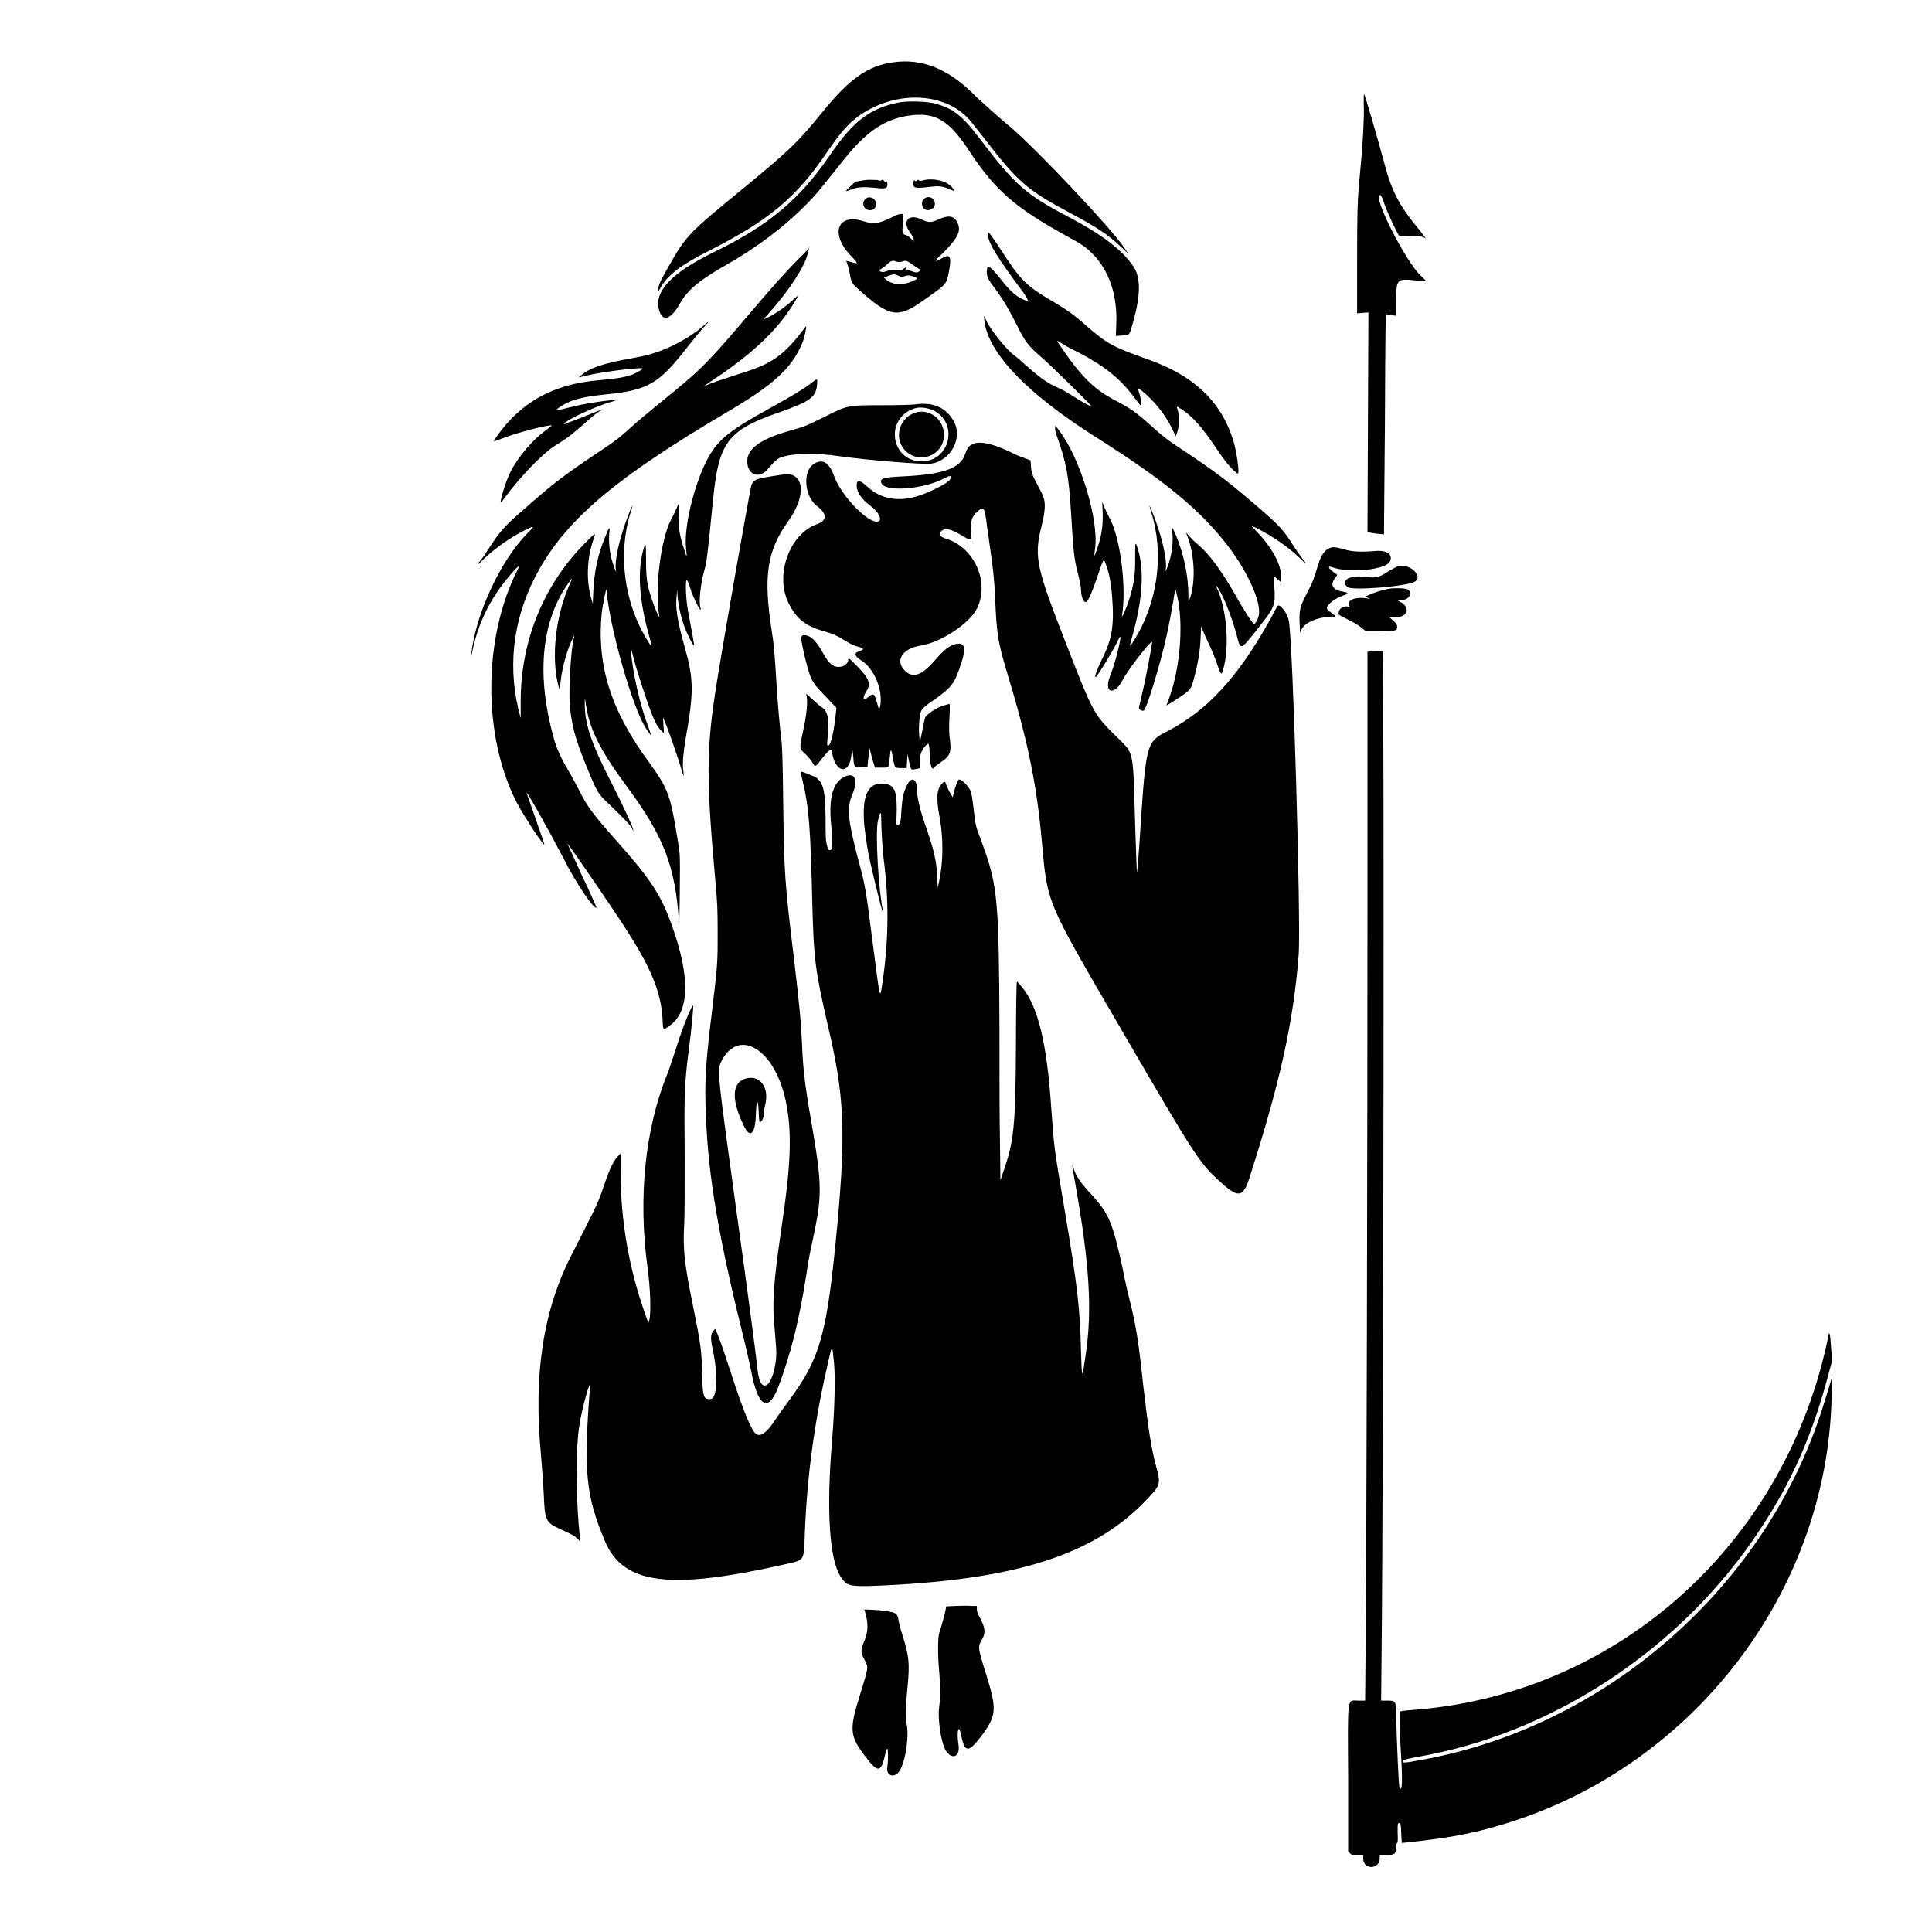 <?xml version="1.0" encoding="utf-8"?>
<!-- Generator: Adobe Illustrator 22.1.0, SVG Export Plug-In . SVG Version: 6.00 Build 0)  -->
<svg version="1.1" id="svg" xmlns="http://www.w3.org/2000/svg" xmlns:xlink="http://www.w3.org/1999/xlink" x="0px" y="0px"
	 viewBox="0 0 410 410" style="enable-background:new 0 0 410 410;" xml:space="preserve">
<g id="svgg">
	<path id="path0" d="M189.7,13.2c-5.5,0.7-9.4,3.5-15.1,10.5c-5.2,6.4-6.9,8.1-17.5,16.8c-11.1,9.1-11.5,9.5-15.3,16.2
		c-1.6,2.8-1.9,3.5-2.1,4.5c-0.2,0.9-0.1,0.9,0.5-0.2c1.5-2.6,4.3-4.8,10.3-7.8c12.6-6.4,18.4-11.2,24.8-20.6
		c3.2-4.7,4.9-6.6,7.4-8.3c7.7-5.2,18-4.7,23.1,1.2c0.5,0.6,2.1,2.6,3.5,4.4c6.7,8.7,8.8,10.5,17.8,15.3c5.8,3.1,8.1,4.6,10.9,7.3
		l1.4,1.3l-0.8-1.2c-2.7-4.1-18.4-20.7-24-25.5c-1.6-1.3-3.6-3.1-4.5-3.9c-0.9-0.8-2.7-2.4-4-3.7C200.9,14.5,195.5,12.4,189.7,13.2
		 M289.4,22c0.1,1.2,0,3.9-0.1,5.9c-0.2,3.5-0.3,4.9-1,12.4c-0.2,2.7-0.3,5.3-0.3,14.7l0,11.5l1.2-0.1l1.2-0.1l-0.1,23.3l-0.1,23.3
		l0.4,0.1c0.9,0.2,3,0.4,3.1,0.4c0,0,0.1-10.6,0.2-23.4c0.1-21.2,0.1-23.3,0.4-23.3c0.1,0,0.7,0.1,1.1,0.2l0.9,0.1l0-3
		c0-4.8,0.1-4.9,4-4.5c2.8,0.3,2.7,0.4,1.3-0.9c-3.2-2.9-10.5-17.2-8.7-17.2c0.2,0,0.4,0.4,0.9,1.9c0.6,1.8,2.7,6.2,3.1,6.7
		c0.2,0.2,0.5,0.2,1.5,0.1c1.3-0.2,3.2,0,3.8,0.3c0.2,0.1,0.4,0.2,0.4,0.2s-0.6-0.8-1.3-1.7c-4.2-5-5.9-8.2-7.4-13.8
		c-1.3-4.9-4.2-14.9-4.4-15.1C289.4,19.8,289.4,20.8,289.4,22 M191,21.7c-6.3,1.2-9.9,3.9-15,11.4c-6.3,9.2-12.9,14.8-24.7,20.5
		c-8.9,4.4-12.6,8.3-11.4,12.3c0.7,2.5,2.5,1.9,4.4-1.5c1.6-2.8,3.9-4.8,9.5-8c6.9-3.9,12.8-8.4,17.3-13c1.9-1.9,2.7-2.9,7.8-9.3
		c4.9-6.2,8.9-8.9,14.2-9.6c5.5-0.7,8.3,1,12.7,7.7c5.4,8.2,9.7,11.9,20.4,17.8c3.7,2,4.3,2.5,5.8,4c3.5,3.7,5.1,8.7,4.9,14.7
		l-0.1,2.6l1.3-0.1c1.6-0.1,1.6-0.2,2-1.6c2-6.6,2.1-10.6,0.4-13.1c-2.4-3.5-6.6-6.7-13.6-10.4c-9.2-4.8-11.5-6.8-19-16.7
		c-3.8-5-5.7-6.4-9.4-7.4C196.9,21.5,192.9,21.4,191,21.7 M194.6,38.3c-0.2,0.2-0.3,0.2-0.4,0.1c-0.1-0.4-0.4,0-0.4,0.6
		c0,1,0.6,1,4.1,0.6c1.4-0.2,2.4,0,3.7,0.6c1.2,0.5,1.2,0.4,0.3-0.6c-1.2-1.3-4.1-1.9-6.1-1.3c-0.4,0.1-0.7,0.1-0.8,0
		C195,38.1,194.8,38.1,194.6,38.3 M183.7,38.2c-0.1,0-0.7,0.1-1.2,0.2c-0.9,0.1-1.1,0.2-2,1.1c-1.3,1.2-1.2,1.3,0.2,0.7
		c1.2-0.5,2.6-0.6,5.3-0.3c1.6,0.2,2.2,0.1,2.3-0.5c0.1-0.5-0.2-1.3-0.3-0.9c-0.1,0.3-0.1,0.3-0.4-0.1c-0.2-0.3-0.3-0.3-0.5-0.2
		c-0.1,0.2-0.3,0.2-0.9,0C185.5,38.2,184.3,38.1,183.7,38.2 M183.7,42.2c-1,0.8-0.4,2.4,0.9,2.4c0.9,0,1.3-0.5,1.3-1.4
		c0-0.7-0.6-1.3-1.3-1.3C184.3,41.8,183.9,42,183.7,42.2 M196.1,42.2c-0.9,0.8-0.3,2.4,0.8,2.4c0.5,0,1.3-0.4,1.4-0.8
		C198.8,42.4,197.3,41.2,196.1,42.2 M190.4,45.6c-0.1,0-1,0.5-2,0.9c-2.1,1-3.2,1.1-5.3,0.4c-5.5-1.7-7,2.9-2.4,7.5
		c1.5,1.6,1.5,1.7-0.1,1.2c-1.1-0.3-1.1-0.3-0.9,0.1c0.1,0.2,0.4,1.2,0.6,2.2c0.4,2.2,0.4,2.2,2.2,3.8c6.2,5.5,8,5.9,13.1,2.3
		c5.3-3.7,5.2-3.6,5.7-6c0.7-3.4,0.4-4.2-1.2-3.3c-2.1,1.1-2.1,1,0.4-1.4c2.8-2.9,3.5-4.3,2.7-6c-0.7-1.5-1.8-1.7-3.9-0.8
		c-1.7,0.8-2.2,0.8-3.9,0c-2.6-1.2-4,0.5-2.3,2.8c0.5,0.7,0.8,1.2,0.8,1.5v0.5l-0.5-0.6c-0.3-0.3-0.8-0.7-1.1-0.8
		c-0.8-0.2-0.9-0.4-0.7-2.6l0.1-1.9l-0.4,0C190.8,45.5,190.5,45.5,190.4,45.6 M209.6,49.3c0,1.9,1.2,4,5.3,9.7
		c3.8,5.1,3.9,5.3,1.9,4.4c-1.4-0.7-2.7-1.9-4.7-4.5c-2.1-2.6-2.7-2.9-2.7-1.1c0,0.9,0.4,1.7,1.8,3.5c1.7,2.3,3,4.5,4.6,7.7
		c1.7,3.5,2.4,4.4,5.3,6.9c2.2,1.9,10.6,10.2,10.5,10.3c-0.1,0.1-1.7-0.7-3.5-1.9c-1-0.6-2.1-1.3-2.5-1.5c-0.4-0.2-1.3-0.6-2.1-1
		c-1.6-0.8-3.1-1.9-5.6-4.1c-0.9-0.8-2.1-1.9-2.7-2.3c-1.7-1.3-5-5.4-5.9-7.4l-0.5-1l0.1,1c0.7,6.8,8.9,15.4,23.4,24.6
		c15.2,9.6,22.5,15.7,28.4,23.4c4.3,5.7,7.1,12.1,6.4,14.7c-0.2,0.8-0.7,1.7-1,1.7c-0.2,0-2.1-2.8-3.8-5.9c-3-5.3-5.6-8.8-7.8-10.7
		c-0.7-0.6-1.6-1.4-2-1.9l-0.8-0.9l0.5,1.4c1.4,4.1,1.5,9.6,0.2,12.9c-0.2,0.6-0.2,0.6-0.2-0.8c0-4.4-1-8.9-2.6-12.8
		c-0.9-2.1-1-2.2-0.8-0.5c0.2,1.7-0.1,4.2-0.7,6.1c-0.5,1.6-0.9,2.4-0.7,1.5c0.3-1.7-0.6-6.1-2.3-10.7c-1.1-2.9-1.5-3.8-0.8-1.4
		c2.8,8.7,1.4,19.2-3.6,27.1c-1.1,1.8-1.1,1.7-0.4-0.8c2.2-7.8,2.6-14.2,1.1-18.7c-0.1-0.5-0.3-0.9-0.4-0.9
		c-0.1-0.1-0.1,1.4-0.1,3.3c0,3.8-0.3,5.4-1.3,8.6c-0.6,1.9-1.6,4.1-1.5,3.3c1-5.7-0.3-16.2-2.5-20.4c-0.5-1-1.1-2.2-1.3-2.7l-0.4-1
		l0.1,2.2c0.1,2.7-0.2,4.9-1.1,7.5c-0.7,2.2-0.8,2.2-0.5,0.1c0.8-6.2-3.3-19.4-7.7-25l-0.7-1l-0.1,0.5c0,0.3,0.1,1,0.3,1.5
		c2.1,5.9,2.6,8.5,3.1,16.6c0.5,8.2,0.6,9.6,1.5,13c0.3,1.2,0.6,2.6,0.6,3.1c0,1.8,0.7,3.3,1.3,2.6c0.5-0.7,0.9-1.6,2.1-5
		c1.5-4.4,1.4-4.2,1.9-2.8c0.6,1.5,1.1,3.9,1.3,6.7c0.5,6.2,0,9.2-2.2,13.5c-1,2.1-1.6,3.7-1.3,3.7c0.3,0,3.9-5.9,4.9-8.1
		c1.1-2.4-0.5,4.6-1.8,7.8c-1.5,3.7,0.9,4.4,2.7,0.8c1.1-2.1,5.9-8.3,6.2-8c0.1,0.1-1.4,8.1-2.1,10.9c-0.3,1.4-0.6,2.7-0.7,3
		c-0.1,0.4,0.6,0.8,1,0.7c0.6-0.2,3.5-9.7,4.9-16c0.5-2.3,1.3-6.5,1.7-9.2l0.1-0.8l0.4,1.6c1.5,6.3,0.6,16.4-2.2,23.1
		c-0.2,0.4-0.1,0.3,2.7-1.5c2.5-1.7,2.5-1.7,3.3-4.9c0.7-2.8,1.1-5.1,1.2-8l0.1-2.2l0.4,1c0.2,0.5,0.8,1.8,1.3,2.9
		c0.5,1,1.2,2.7,1.5,3.6c1,2.9,1.1,3.1,1.5,1.6c1.4-5,0.7-12.9-1.4-17.3l-0.3-0.7l0.3,0.4c1.2,1.4,3.1,6.2,4.2,10.2
		c0.9,3.5,0.7,3.6,4.6-1.3c3.7-4.7,3.7-4.8,3.4-9.4l-0.1-1.7l0.8,0.7l0.8,0.7l0-0.9c0.1-2.7-1.8-6.4-5.4-10.1l-1-1.1l1.4,0.7
		c3.2,1.6,6.5,3.9,8.8,6.1c1.5,1.5,1.8,1.6,0.8,0.4c-0.4-0.5-1.2-1.7-1.9-2.7c-2.3-3.7-3.1-4.5-8.1-8.8c-5.7-4.9-8.3-6.9-15.2-11.5
		c-3.7-2.4-4.5-3.1-7.3-5.6c-2.9-2.6-4.1-3.4-6.7-4.8c-4.6-2.3-7.3-4.8-11.2-10.3c-0.8-1.2-1.6-2.3-1.7-2.5
		c-0.2-0.2,0.1-0.2,0.8,0.3c0.6,0.4,2.2,1.3,3.7,2c5.8,3.1,8.8,5.5,12,9.8c0.5,0.7,1.1,1.4,1.2,1.5c0.3,0.2,0-1.8-0.4-2.9
		c-0.4-1-0.4-1,0.7-0.2c2.4,1.9,5,5.1,6.4,8.1l0.7,1.5l0.2-0.5c0.6-1.5,0.7-3.8,0.1-5.5c-0.1-0.4-0.1-0.4,0.7,0.1
		c2.5,1.5,4.8,4.2,7.8,8.7c1.5,2.4,3.9,5.1,4.4,5.1c0.4,0-0.3-5.1-1.1-7.4c-2.6-8-8.3-13.4-17.9-16.8c-7.6-2.7-8.7-3.3-13.2-7.2
		c-2.7-2.4-4-3.3-7.2-5.2c-5.6-3.3-6.7-4.4-10.9-10.9C210.5,50.1,209.6,48.9,209.6,49.3 M169.5,54.9c-3.1,3.2-4.8,5-12,13.5
		c-7.6,8.9-9,10.3-17.7,17.3c-2.1,1.7-4.7,3.9-5.8,4.9c-2.9,2.6-2.9,2.6-7.8,5.9c-5,3.3-8.7,6.1-11,8.1c-0.8,0.7-2.6,2.2-3.8,3.3
		c-4.2,3.6-5.2,4.7-7.6,8.4c-0.7,1.1-1.5,2.3-1.9,2.7c-1,1.2-0.6,1,0.9-0.5c2.3-2.2,5.6-4.5,8.6-6c2.2-1.1,2.2-1,0.2,1
		c-5.6,5.9-10.7,17-11.6,25.4c-0.1,0.6,0.1,0.2,0.3-1c1.4-6.4,4.1-11.5,8.5-16.5c1.4-1.5,1.6-1.6,1-0.4c-7.3,14.4-7.4,35.1-0.2,49.2
		c1.5,2.9,6.3,10.2,5.9,8.9c-0.1-0.4-3.5-10.1-3.7-10.7c-0.6-1.6,4.3,7.1,7.6,13.4c2.9,5.8,6.7,11.3,7.2,10.8c0,0-1.3-3.1-3.1-6.8
		c-1.7-3.7-3.1-6.8-3.1-6.8c0.1-0.1,10.1,14.4,12.9,18.9c5,7.8,7,12.9,7.3,18.3c0.1,2.5,0.1,2.5,1.3,1.6c4.2-2.7,4.6-9.5,1.4-19.3
		c-2.6-8-4.6-11.2-12.4-20c-5-5.6-6.4-7.5-8.1-11c-0.6-1.1-1.6-3-2.2-4c-1.6-2.7-2.5-4.7-3.1-6.9c-3.6-12.9-2.7-24.1,2.6-32.1
		c1.4-2.1,1.6-2.2,0.7-0.3c-3,6.8-3.9,15.8-2.2,21.7l0.2,0.7l0.1-1.4c0.3-3.1,1.2-6.5,2.3-9c0.8-1.7,0.8-1.7,0.5-0.4
		c-0.6,2.7-1,10.3-0.8,13.6c0.4,4.5,1.1,7.1,3.3,12.6c2.5,6.1,2.6,6.4,5,8.6c3.5,3.4,4.6,4.5,4.9,5.2c0.2,0.4,0.3,0.6,0.3,0.4
		c0-0.5-1.7-4.3-4.6-10c-4.5-8.8-5.8-12.8-5.7-17.3c0-0.9,0-0.9,0.2,0.3c0.7,5.3,2.8,9.7,8.8,17.8c7.8,10.6,10.2,16.8,11,28.7
		c0.1,1,0.2-8.2,0.2-12c0-2.7-0.1-3.3-0.9-7.9c-1.2-7.2-1.9-8.8-5.5-13.8c-8.3-11.2-11.3-20.8-10.2-32c0.2-1.6,1-5.5,1-4.9
		c0.6,7.8,5.5,25.1,8.4,29.5c1.3,1.9,1.3,1.9,0.5-0.3c-1.8-4.7-3.2-11-3.7-15.9c-0.1-1.1,0-1,0.6,1.4c0.6,2.4,2.8,9.2,3.9,11.9
		c0.6,1.6,1.3,2.8,2,3.4l0.5,0.5l-0.1-1.7l-0.1-1.7l0.5,1.2c0.8,1.9,2.7,7.5,3.3,9.5c0.6,2.1,0.7,2.2,0.5,0.5
		c-0.2-1.4,0-3.6,0.5-6.6c1.8-10.1,1.7-12.8-0.2-19.5c-1.6-5.7-2-8.4-1.7-10.9l0.1-1.2l0.1,1.4c0.3,3.1,1.2,6.3,2.5,8.8
		c0.6,1.2,1,1.8,1,1.4c0-0.2-0.8-4.6-1.3-7.2c-0.4-2.2-0.6-6-0.3-6.5c0.1-0.1,0.4,0.5,0.7,1.5c0.8,2.6,2.8,6.3,2.2,4.2
		c-0.3-1.2,0.1-5,0.8-7.5c0.6-2,0.7-3.1,1.9-15c1.2-12.5,3.1-15,14.1-18.8c6.5-2.3,7.8-3.2,8-5.9c0.1-1.4,0.2-1.4-1.5-0.1
		c-1.9,1.4-3.8,2.5-9,5.4c-7.2,4-9.6,5.8-11.6,8.6c-3.3,4.7-6.3,15.7-5.7,20.9c0.2,2.1,0.2,2.1-0.5-0.1c-0.9-2.6-1.2-4.8-1.1-7.5
		l0.1-2.2l-0.4,1c-0.2,0.5-0.8,1.8-1.3,2.7c-2.2,4.2-3.5,14.8-2.5,20.4c0.1,0.8-0.9-1.5-1.5-3.3c-1.1-3.2-1.3-4.8-1.3-8.6
		c0-3.6-0.1-3.9-0.5-2.4c-1.4,4.7-1,10.9,1.2,18.7c0.7,2.5,0.7,2.6-0.4,0.8c-5-8-6.3-18.4-3.6-27.1c0.8-2.4,0.3-1.6-0.8,1.4
		c-1.7,4.6-2.6,9-2.3,10.7c0.2,0.9-0.2,0.1-0.7-1.5c-0.6-1.9-0.9-4.5-0.7-6.2c0.2-1.6,0-1.5-0.8,0.6c-1.6,3.7-2.4,7.5-2.6,11.8
		l-0.1,2.5l-0.3-1c-1.1-3.7-1-8.5,0.4-12.5c0.6-1.7,0.6-1.7-1.4,0.3c-9,8.9-13.9,20.8-14,33.5c0,2.2,0,4,0,4s-0.2-0.8-0.5-1.9
		c-2.4-10.3-0.8-20.4,4.5-29.8c6.2-10.9,16.7-19.6,39.4-33c10.4-6.1,14.1-9.5,16.4-15c0.5-1.2,1-3.9,0.7-3.4
		c-4.7,6.2-7,7.9-14.3,10.1c-3.7,1.2-5.8,1.9-6.9,2.4c-0.8,0.4-0.4,0.1,2-1.5c8.4-5.6,13.6-10.7,17-16.5c0.8-1.3,0.7-1.3-0.8,0.1
		c-1.3,1.2-3.3,2.6-4.9,3.4l-1.1,0.5l1.4-1.6c4-4.5,7.3-9.5,8-12.3c0.2-0.9,0.4-1.6,0.4-1.6C172.1,52.3,171,53.5,169.5,54.9
		 M190.2,55.5c0.5,0.2,0.8,0.1,1.3,0c0.8-0.3,1-0.2,2.5,0.9c0.6,0.4,1.2,0.8,1.3,0.8c0.2,0,0.2,0.1-0.1,0.3
		c-0.5,0.4-0.8,0.4-1.6,0.1c-0.3-0.1-0.8-0.3-1.1-0.3c-0.4-0.1-0.4-0.1-0.3-0.3c0.3-0.4,0-0.3-0.5,0.1c-0.4,0.3-0.6,0.3-1.6,0.2
		c-0.9-0.1-1.3,0-1.8,0.2c-0.8,0.3-1.3,0.3-1.6,0c-0.1-0.2-0.1-0.3,0-0.3c0.1,0,0.6-0.3,1.1-0.7C189.2,55.2,189.3,55.2,190.2,55.5
		 M190.6,58.5c0.7,0.3,0.8,0.3,1.4,0.1c0.7-0.2,0.8-0.2,1.6,0c1.2,0.4,1.3,0.5,0.4,0.9c-2.1,1.1-4.7,1-6-0.2l-0.4-0.4l1-0.4
		C189.9,58.1,189.7,58.1,190.6,58.5 M149.2,69.2c-2.3,2.1-6.6,4.5-10,5.6c-1.8,0.6-2.7,0.8-7.1,1.6c-4.5,0.9-7.1,1.8-8.7,3.2
		l-0.6,0.5l1.7-0.4c3.2-0.8,11.5-1.8,11.9-1.5c0.1,0.1-1.4,1-2.5,1.4c-1.5,0.5-3.4,0.8-6.9,1.1c-9.5,0.8-16.4,4.6-21.5,11.8
		c-1,1.4-1.1,1.4,1.2,0.5c3-1.2,10.1-3,10.4-2.7c0,0-0.5,0.4-1.1,0.9c-2.8,1.9-6.2,5.9-7.8,9.2c-1,2.1-2.2,6.2-1.9,6.2
		c0.1,0,0.5-0.5,0.9-1.1c3.2-4.3,7.7-9,10.4-10.8c1-0.6,2.3-1.5,2.9-1.9c0.6-0.4,2.1-1.7,3.4-2.8c1.2-1.1,2.6-2.3,3-2.5
		c1.2-0.7,0.8-0.6-1.2,0.2c-1,0.4-2.7,1.1-3.8,1.5c-1.1,0.4-2.1,0.8-2.1,0.8s-0.1,0-0.1,0c0-0.7,6.9-3.9,10.3-4.8
		c2.1-0.6-1.8-0.2-5.6,0.5c-1.3,0.2-3.3,0.7-4.5,1c-2.3,0.6-2.4,0.5-0.5-0.7c2-1.2,4.3-1.8,9.2-2.3c9-0.9,11.3-2.3,17.4-10.2
		c1.3-1.6,2.8-3.5,3.4-4.1C150.6,68.1,150.6,67.9,149.2,69.2 M194.4,85.8c-0.6,0.1-3.8,0.2-7.2,0.2c-7.4,0-7.3,0-12.1,2.4
		c-4.1,2-3.9,2-7.8,3.1c-6.2,1.8-9,3.9-8.7,6.8c0.2,2.5,2.5,3.3,4.2,1.4c1.8-2.1,2.3-2.5,3.4-2.8c2.5-0.7,7.1-0.8,11.8-0.1
		c6.5,0.9,17.8,1.8,19.5,1.6c4.2-0.5,6.9-5.4,4.9-9C200.8,86.5,198,85.3,194.4,85.8 M198.1,87.1c5.4,2.7,3.5,10.8-2.5,10.8
		c-6.6,0-7.9-9.1-1.6-11.2C195.1,86.3,196.8,86.5,198.1,87.1 M194.5,87.5c-3.5,0.9-4.9,5.2-2.6,7.9c3.1,3.5,8.8,1.1,8.4-3.5
		C200.1,88.9,197.3,86.8,194.5,87.5 M206.3,94.3c-0.8,0.4-1,0.8-1.5,2.1c-1,3-4.6,4.3-13.3,4.7c-4,0.2-4.7,0.4-4.5,1.3
		c0.4,2.1,9,1.5,13.4-0.9c1.3-0.7,1.6-0.6,1.2,0.3c-0.3,0.6-3.9,2.5-6.3,3.3c-4.4,1.5-8.2,0.9-11.1-1.7c-1.7-1.6-2.4-1.7-2.4-0.4
		c0,1.5,1,2.9,3.1,4.5c1.5,1.1,2.3,2.7,1.6,3.1c-1.8,1-8-5.3-9.5-9.6c-1-2.8-2.4-3.7-4.2-2.6c-2.5,1.4-2.2,6.9,0.6,9
		c2.2,1.7,2.2,3.1-0.2,3.9c-5.8,2.2-8.8,10.9-5.8,16.8c1.7,3.3,3.6,4.8,7.6,5.9c1.7,0.5,2.5,0.8,3.9,1.7c2,1.2,2.3,1.3,3.4,1.6
		c1,0.2,1.1,0.6,0.3,0.8c-1.4,0.4-1.4,1,0.1,2c2.8,1.7,4.7,6.3,4.1,9.7c-0.2,0.9-0.3,0.8-0.7-0.7c-0.5-1.9-0.8-2.1-1.8-1.2
		c-1.1,1-1.4,0.3-0.5-1.1c1.1-1.6,0.7-2.8-1.8-5.3c-1.8-1.9-2-2-2-1.4c0,0.6-0.8,1.3-1.6,1.4c-1.5,0.2-2.4-0.5-3.8-3
		c-1.3-2.4-2.6-3.7-3.8-3.7c-1,0-1,0.2-0.1,4.2c1.3,5.4,1.5,5.7,4.6,8.9l2.2,2.3l-0.1,1c-0.4,4-1.1,7-1.6,7c-0.3,0-0.3-0.1-0.2-1.3
		c0.5-4.1,0.1-6-1.2-6.8c-0.4-0.2-1.3-1.1-2.1-1.8c-1-1-1.4-1.2-1.2-0.9c0.4,1.1,0.1,4.2-0.6,7.4c-0.9,4.2-0.9,4,0.4,5.2
		c0.6,0.6,1.3,1.4,1.5,1.8c0.5,1,0.7,1,1.7-0.4c0.9-1.2,2.1-2.5,2.3-2.3c0,0,0.2,0.6,0.3,1.2c0.8,3.6,3.3,4,3.9,0.5
		c0.1-0.9,0.3-1.7,0.3-1.7c0,0,0.1,0.7,0.2,1.7c0.1,2.1,0.3,2.2,2,2l1-0.1l0.1-1.2c0.1-0.7,0.2-1.6,0.2-2l0.1-0.8l0.4,1.5
		c0.2,0.9,0.5,1.8,0.6,2.1l0.2,0.6h1.4c1.6,0,1.5,0.1,1.7-1.9c0.2-2.3,0.3-2.3,0.7-0.2c0.4,2.3,0.3,2.2,2.1,2.2l0.8,0l0.1-1.5
		l0.1-1.5l0.3,1.5c0.4,2,0.4,1.9,1.5,1.7l0.9-0.2l-0.1-1.1c-0.1-1.4,0.3-2.6,1.1-3.5c0.8-0.9,0.9-0.9,1,1.6c0.1,2,0.3,3.1,0.7,3.1
		c0.1,0,0.2-0.1,0.2-0.2c0-0.1,0.7-0.6,1.4-1.1c2.1-1.4,2.4-2.1,1.9-5.6c-0.1-0.9-0.1-2.2,0-4.1c0.1-2.4,0.1-2.8-0.1-2.7
		c-0.1,0-0.6,0.2-1.1,0.3c-1.3,0.3-3.9,2-4,2.7c-0.1,0.2-0.3,1.5-0.6,2.8l-0.5,2.4l-0.1-1.3c-0.2-1.5,0-4.5,0.3-5.2
		c0.3-0.7,0.5-1,3-2.7c3.6-2.6,4.2-3.4,5.5-7.4c1.1-3.2,0.9-4.4-0.4-4.4c-1.5,0-2.8,0.9-5,3.4c-2.8,3.3-4.7,4-6.4,2.4
		c-2.3-2.2-0.6-4.8,3.3-5.4c4.4-0.7,10.5-4.8,12-8c2.6-5.5-0.6-12.7-6.4-14.6c-1.7-0.5-2-1.1-1.1-1.8c0.9-0.6,2-0.3,4.5,1.2
		c0.5,0.3,1,0.6,1.3,0.6l0.4,0.1l-0.1-1.8c-0.1-2.1,0.3-3.2,1.5-4.2c1.2-1.1,1.4-0.8,1.8,1.9c0.1,1.1,0.5,3.4,0.7,5.1
		c0.7,4.8,1,7.1,1.2,11.7c0.3,7.3,0.6,9,2.3,14.8c4.6,15.1,6.5,24.3,7.6,36.6c1.2,13.3,0.8,12.3,16.7,39.6
		c16.4,28.2,16.8,28.7,21.6,33c3.5,3.1,4.5,2.9,5.9-1.7c6.4-20,9.2-32.7,10.3-46.9c0.5-6.5-1.2-66.6-2.1-70.9
		c-0.3-1.6-1.9-3.7-2.4-3.1c0,0-0.7,1.2-1.4,2.6c-7,12.6-13.5,19.6-22,24c-4.4,2.2-4.5,2.7-5.7,20.8c-0.3,5.2-0.7,9.3-0.7,9.1
		c-0.1-0.2-0.2-4.7-0.4-10c-0.5-16.7-0.1-14.9-4.3-19.1c-4.4-4.4-4.6-4.6-10.2-19c-6.5-16.6-7-18.8-5.4-25.2c1-4.2,1-5.5-0.2-7.7
		c-1.7-3.2-1.9-3.6-2-5l-0.1-1.4l-2.9-1.1C210.7,94,207.8,93.5,206.3,94.3 M163.6,101.1c-3.1,0.5-3.6,0.7-4.1,1.7
		c-0.3,0.7-6.6,36.6-7.8,44.7c-1.8,12.2-1.8,18.5,0.2,40.4c0.3,3.3,0.4,5.2,0.4,10c0,6.4,0,6.7-1.2,16.7
		c-1.4,11.2-1.6,15.4-1.3,22.1c0.5,13.1,2.7,26,8.3,48.4c0.5,2.2,1.1,4.8,1.3,5.8c1.4,7.6,3.6,9,5.7,3.6c2.7-7,4.6-14.7,6.1-24.5
		c0.4-3,0.7-4.1,1.7-8.9c1.5-7.2,1.4-10.5-0.3-20.5c-1.7-9.8-2-12.2-2.3-16.9c-0.3-7.1-0.6-9.9-1.8-20.2c-2-16.4-2.1-18.2-2.3-33.8
		c-0.1-8.2-0.2-11.4-0.4-12.9c-0.4-3.4-0.7-6.8-1-11.5c-0.4-6.3-0.5-8.2-1.1-11.9c-1.7-11.2-0.9-16.5,3.5-22.7
		c3-4.1,3.6-8.2,1.5-9.6C167.8,100.5,167.1,100.5,163.6,101.1 M281.8,116.5c-0.8,0.4-1.5,1.6-2,3.1c-0.9,3-1.1,3.7-2.4,6.2
		c-1.6,3.1-1.7,3.6-1.6,6.6l0.1,1.9l0.3-0.7c0.6-1.5,3.6-2.7,6.3-2.7c1.1,0,1.1-0.1,0-0.9c-0.5-0.3-0.9-0.7-0.9-0.9
		c-0.2-0.6,1.6-2.1,3.4-2.7c1.2-0.4,1.2-0.6,0.2-0.8c-2.4-0.4-3-1.4-1.9-2.9l0.5-0.7l-0.4-0.3c-1.5-1-1.9-1.8-0.6-1.3
		c3.6,1.3,11.5,0.5,12.2-1.3c0.6-1.4-0.6-2.3-2.8-2.2c-3.4,0.3-5.4,0.2-7.2-0.4C283.1,116,282.7,116,281.8,116.5 M296.6,120.2
		c-0.3,0.1-1.2,0.6-1.9,1c-2.1,1.4-2.7,1.5-5.2,1.2c-3.2-0.4-5.2,0.9-3.5,2.2c1.1,0.8,12.9-0.2,14.3-1.2
		C302.1,122.2,299,119.4,296.6,120.2 M294.4,125c-1.3,0.3-3,0.8-4,1.3l-0.7,0.3l0.7,0.3c0.4,0.2,0.6,0.3,0.3,0.2
		c-2.6-0.6-4.9,0.1-4.4,1.3c0.2,0.4,0.1,0.4-0.4,0.3c-0.9-0.1-1.8,0.5-1.8,1.3c-0.1,0.5,0,0.5,1.8,1.4c1,0.5,2.3,1.2,2.9,1.7l1,0.8
		l3.1,0c3.4,0,3.6,0,3.6-0.9c0-0.5-0.4-1-1.3-1.7c-0.4-0.3-0.4-0.3,0.9-0.3c2.7,0,3.3-2.1,1-3.3c-0.8-0.4-0.8-0.4,0.5-0.4
		c1.4,0,2.2-1.5,1.2-2.2C298.2,124.8,295.9,124.7,294.4,125 M291.7,138.2l-1.5,0.1l0,50.3c0,54.7-0.2,143.8-0.4,161.3l-0.1,11h-1.4
		c-2.5,0-2.3-1.6-2.2,16.9l0,15.1l0.4,0.4c0.4,0.4,0.5,0.4,1.6,0.4h1.2v0.7c0,0.9,0.4,1.4,1.1,1.7c1.2,0.4,2.4-0.4,2.4-1.7v-0.7h1.3
		c1.8,0,2.2-0.3,2.2-1.7c0-0.6,0.1-0.9,0.2-0.9c0.1,0,0.2-0.7,0.1-2.1c0-2,0-2.1,0.3-2.1c0.3,0,0.3,0.1,0.4,0.9
		c0,0.5,0.1,1.5,0.1,2.1l0.1,1.2l1-0.1c7.7-0.8,13.2-1.7,19.3-3.5c40.9-11.7,70.1-49.4,70.9-91.2l0.1-4.2l-0.3,1.1
		c-0.2,0.6-0.7,2.4-1.2,3.9c-11.7,39.1-46.4,69.8-86.9,76.6c-1.5,0.3-2.5,0.4-2.6,0.3c-0.4-0.4,0.1-0.6,2.7-1.1
		c28.9-4.9,56.4-23,73-48.3c6.9-10.4,11.3-20.5,14.7-33.6l0.6-2.2l-0.2-2.6c-0.2-3.4-0.4-3.9-0.6-2.6c-8.9,43.6-44.2,75.6-87.3,79.2
		c-1.2,0.1-2.6,0.2-3,0.3l-0.7,0.1l0,2.2c0,1.2,0.1,3.4,0.2,4.8c0.5,8,0.4,10.2-0.2,9.2c-0.2-0.3-0.6-10.8-0.7-14.4
		c0-4.1,0-4.1-1.9-4.1h-1.3l0.1-10.8c0.4-36.5,0.6-212,0.2-211.9C293.4,138.2,292.6,138.2,291.7,138.2 M169.9,163.8
		c0,0,0.2,0.9,0.4,1.8c1.4,5.8,1.7,10,2.1,26.7c0.3,11.3,0.6,13.6,3.3,25.4c3.5,14.7,3.8,22.5,2,42.2c-2.2,23.3-3.5,28.2-10.4,37.5
		c-0.9,1.2-2.1,2.9-2.7,3.8c-1.7,2.6-3,3.7-4,3.2c-1-0.4-2.8-4.8-5.4-12.8c-1.1-3.4-2.3-6.9-2.7-7.9l-0.7-1.7l-0.4,0.4
		c-0.6,0.8-0.7,1.4-0.1,4.2c1.1,5.3,0.9,10.2-0.5,10.3c-1.5,0.1-1.7-0.4-1.8-5.4c-0.1-4.9-0.3-6.3-1.9-14.2
		c-1.9-9.3-2.2-12.2-1.9-17.5c0.1-2.1,0.1-7.2,0.1-14.5c-0.1-13-0.1-15,0.9-22.7c0.6-4.5,1-9.2,0.9-9.2c-0.4,0-2.3,4.8-3.7,9.3
		c-0.7,2.1-1.5,4.6-1.9,5.5c-4.6,11.5-6.1,25.9-4.1,40.7c0.6,4.2,0.8,9.6,0.4,11.2l-0.2,0.7l-0.7-2c-3.4-9.5-5.2-19.8-5.2-30l0-4
		l-0.5,0.5c-0.9,0.9-1.8,2.6-3,6.2c-1.3,3.8-1,3.2-7,15c-6,11.8-8,25.3-6.4,42.2c0.2,2.5,0.5,6.3,0.6,8.5c0.2,5.3,0.4,5.9,3.3,7.2
		c2.8,1.3,3.2,1.5,3.7,2c0.3,0.3,0.6,0.6,0.6,0.6c0.1,0,0-1.6-0.2-3.5c-0.6-7.7-0.6-15.9,0.1-20.7c0.5-3.6,2.5-10.8,2.3-8.4
		c-1.4,17.9-0.9,23,3.2,32.7c3.9,9.2,13.8,10.4,38.5,4.8c3.9-0.9,3.7-0.6,3.9-6.6c0.5-12.8,2.2-24.5,5.1-36.9
		c0.7-3.1,0.7-3.1,1.1,0.9c0.3,3.3,0.1,9.9-0.4,16.2c-1.3,15.1-0.6,25.9,2,29.4c1.3,1.8,1.8,1.9,10,1.5c27.3-1.4,43.2-6.5,54-17.4
		c3.7-3.8,3.8-3.9,2.8-7.6c-1.2-4.5-1.7-8.2-2.8-17.5c-1-9.5-1.6-12.9-2.8-17.7c-0.3-1.2-1.1-4.5-1.6-7.2
		c-2.1-9.6-2.9-11.4-6.3-15.2c-2.6-2.8-3.6-4.2-4.1-6c-0.4-1.5-0.3-0.4,0.6,4.6c2.8,16,3.4,25.8,2,35.1c-0.8,5.4-0.8,5.4-1-0.8
		c-0.2-8.9-0.7-13.6-3.6-30.7c-2.1-12.4-2.1-12.4-2.7-20.7c-0.9-13.8-2.8-21.7-6.2-25.8c-0.5-0.6-1-1.2-1.1-1.2
		c-0.1,0-0.2,6-0.2,13.5c-0.1,17.3-0.4,20.5-2.8,27.2l-0.5,1.5l-0.1-8.6c-0.1-4.7-0.1-15.3-0.1-23.6c-0.1-26.4-0.4-30.3-3.3-38.3
		c-0.4-1.2-1-2.8-1.3-3.5c-0.3-0.9-0.6-2.1-0.7-3.3c-0.5-4.3-0.6-4.8-0.9-5.5c-0.5-1-1.8-2.3-2.4-2.3c-0.2,0-0.9,1.9-1.1,2.8l-0.2,1
		l-0.5-0.8c-0.3-0.5-0.6-1.2-0.8-1.6c-0.3-1-0.4-1.1-0.9-0.6c-1.2,1.1-1.4,3.1-0.6,7.2c0.8,4.4,0.8,9.5-0.1,13.6l-0.3,1.4l-0.1-2.2
		c-0.2-3.8-0.6-5.5-2.7-11.6c-1-2.9-1.6-5.5-1.6-7c0-2.4-1.2-2.9-2.1-1c-0.8,1.6-1,2.6-1.2,5.3c-0.1,2.5-0.3,3.2-0.8,3.2
		c-0.3,0-0.3,0.2-0.2-3.4c0-4.2-0.6-5.3-3.1-5.4c-2.6-0.1-3.9,1.9-3.9,6.2c0,2.2,0.1,3.1,0.9,8.2c0.3,1.7,2.9,12.8,3.2,13
		c0.1,0.1,0.1-0.1,0-0.3c-0.9-3.9-1.7-16.4-1.1-19.2c0.4-1.8,0.7-2.2,0.7-0.8c0,2.6,0.3,7.5,0.7,10.3c1,8.6,0.8,16.8-0.5,25.3
		c-0.5,3.1-0.4,3.4-2-8.9c-1.5-11.6-1.5-11.9-3.1-17.8c-2.2-8.4-2.4-10.8-1.3-13.5c1.4-3.2,0.7-5-1.5-4c-2.6,1.2-3.5,4.6-2.9,10.4
		c0.3,2.7,0.3,4.8,0.1,5c-0.4,0.4-0.8,0.2-0.9-0.4c-0.4-1.4-0.4-1.9-0.4-6.3c-0.1-5.7-0.4-7.3-2.1-8.6
		C172.2,164.6,169.9,163.5,169.9,163.8 M159.9,222.3c3.3,1.6,6.1,6.5,7.1,12.7c1.1,6.2,0.7,13.2-1.2,25.9c-1.6,10.9-2,15.5-1.4,21.2
		c0.1,1.7,0.3,3.4,0.3,3.9c0.3,3.2-0.9,7.7-2.2,8c-1,0.3-1.6-1.2-1.9-4.7c-0.1-1.2-1.9-15-4.1-30.7c-4.5-32.8-4.4-31.4-3.2-33.8
		C154.9,222,157.3,221,159.9,222.3 M158.2,228.9c-3,0.9-3,4.7-0.2,10.3c1.2,2.4,2.3,1.4,2.4-2.6c0.1-3.3,0.5-3.7,0.6-0.7
		c0.1,1.9,0.1,2.2,0.3,2.2c0.4,0,0.8-1,0.8-1.8c0-0.3,0.1-1.2,0.3-1.9C163.3,230.7,161.2,228,158.2,228.9 M202.8,340.8l-2,0.1
		l-0.1,0.6c-0.1,0.6-0.7,3-1.4,5.1c-0.3,1.1-0.3,4.8,0,8c0.3,3.1,0.3,5.5,0,7.7c-0.3,1.9,0.2,6.2,1,8.3c1.1,3,3.6,2.7,3.1-0.4
		c-0.4-2.6,0-4.5,0.5-2.3c0.8,4.1,1.5,4.2,4.3,0.6c3.3-4.4,3.4-5.7,1.1-13.1c-1.8-5.7-1.8-6-1-7.3c0.9-1.4,0.8-2.6-0.2-4.5
		c-0.6-1.1-0.8-1.6-0.8-2.1v-0.7l-1.2,0C205.3,340.7,203.9,340.8,202.8,340.8 M183.5,341.8c0.8,2.6,0.8,4.4-0.1,6.5
		c-0.8,1.9-0.8,2.4,0.1,4c0.8,1.6,0.9,1.2-1,7.4c-2.3,7.3-2.2,8.7,1.1,13c2.7,3.6,3.4,3.6,4.3-0.6c0.1-0.6,0.3-1,0.4-1
		c0.2,0,0.2,2.7,0,3.9c-0.3,1.6,1.1,2.4,2.3,1.2c1.3-1.3,2.3-6.8,1.9-9.7c-0.4-2.3-0.3-4.5,0.1-8.6c0.5-5,0.3-6.6-1.2-11.3
		c-0.3-0.9-0.6-2.1-0.7-2.6c-0.2-1.7-0.5-1.9-4.2-2.3C183.1,341.5,183.3,341.5,183.5,341.8"/>
</g>
</svg>
